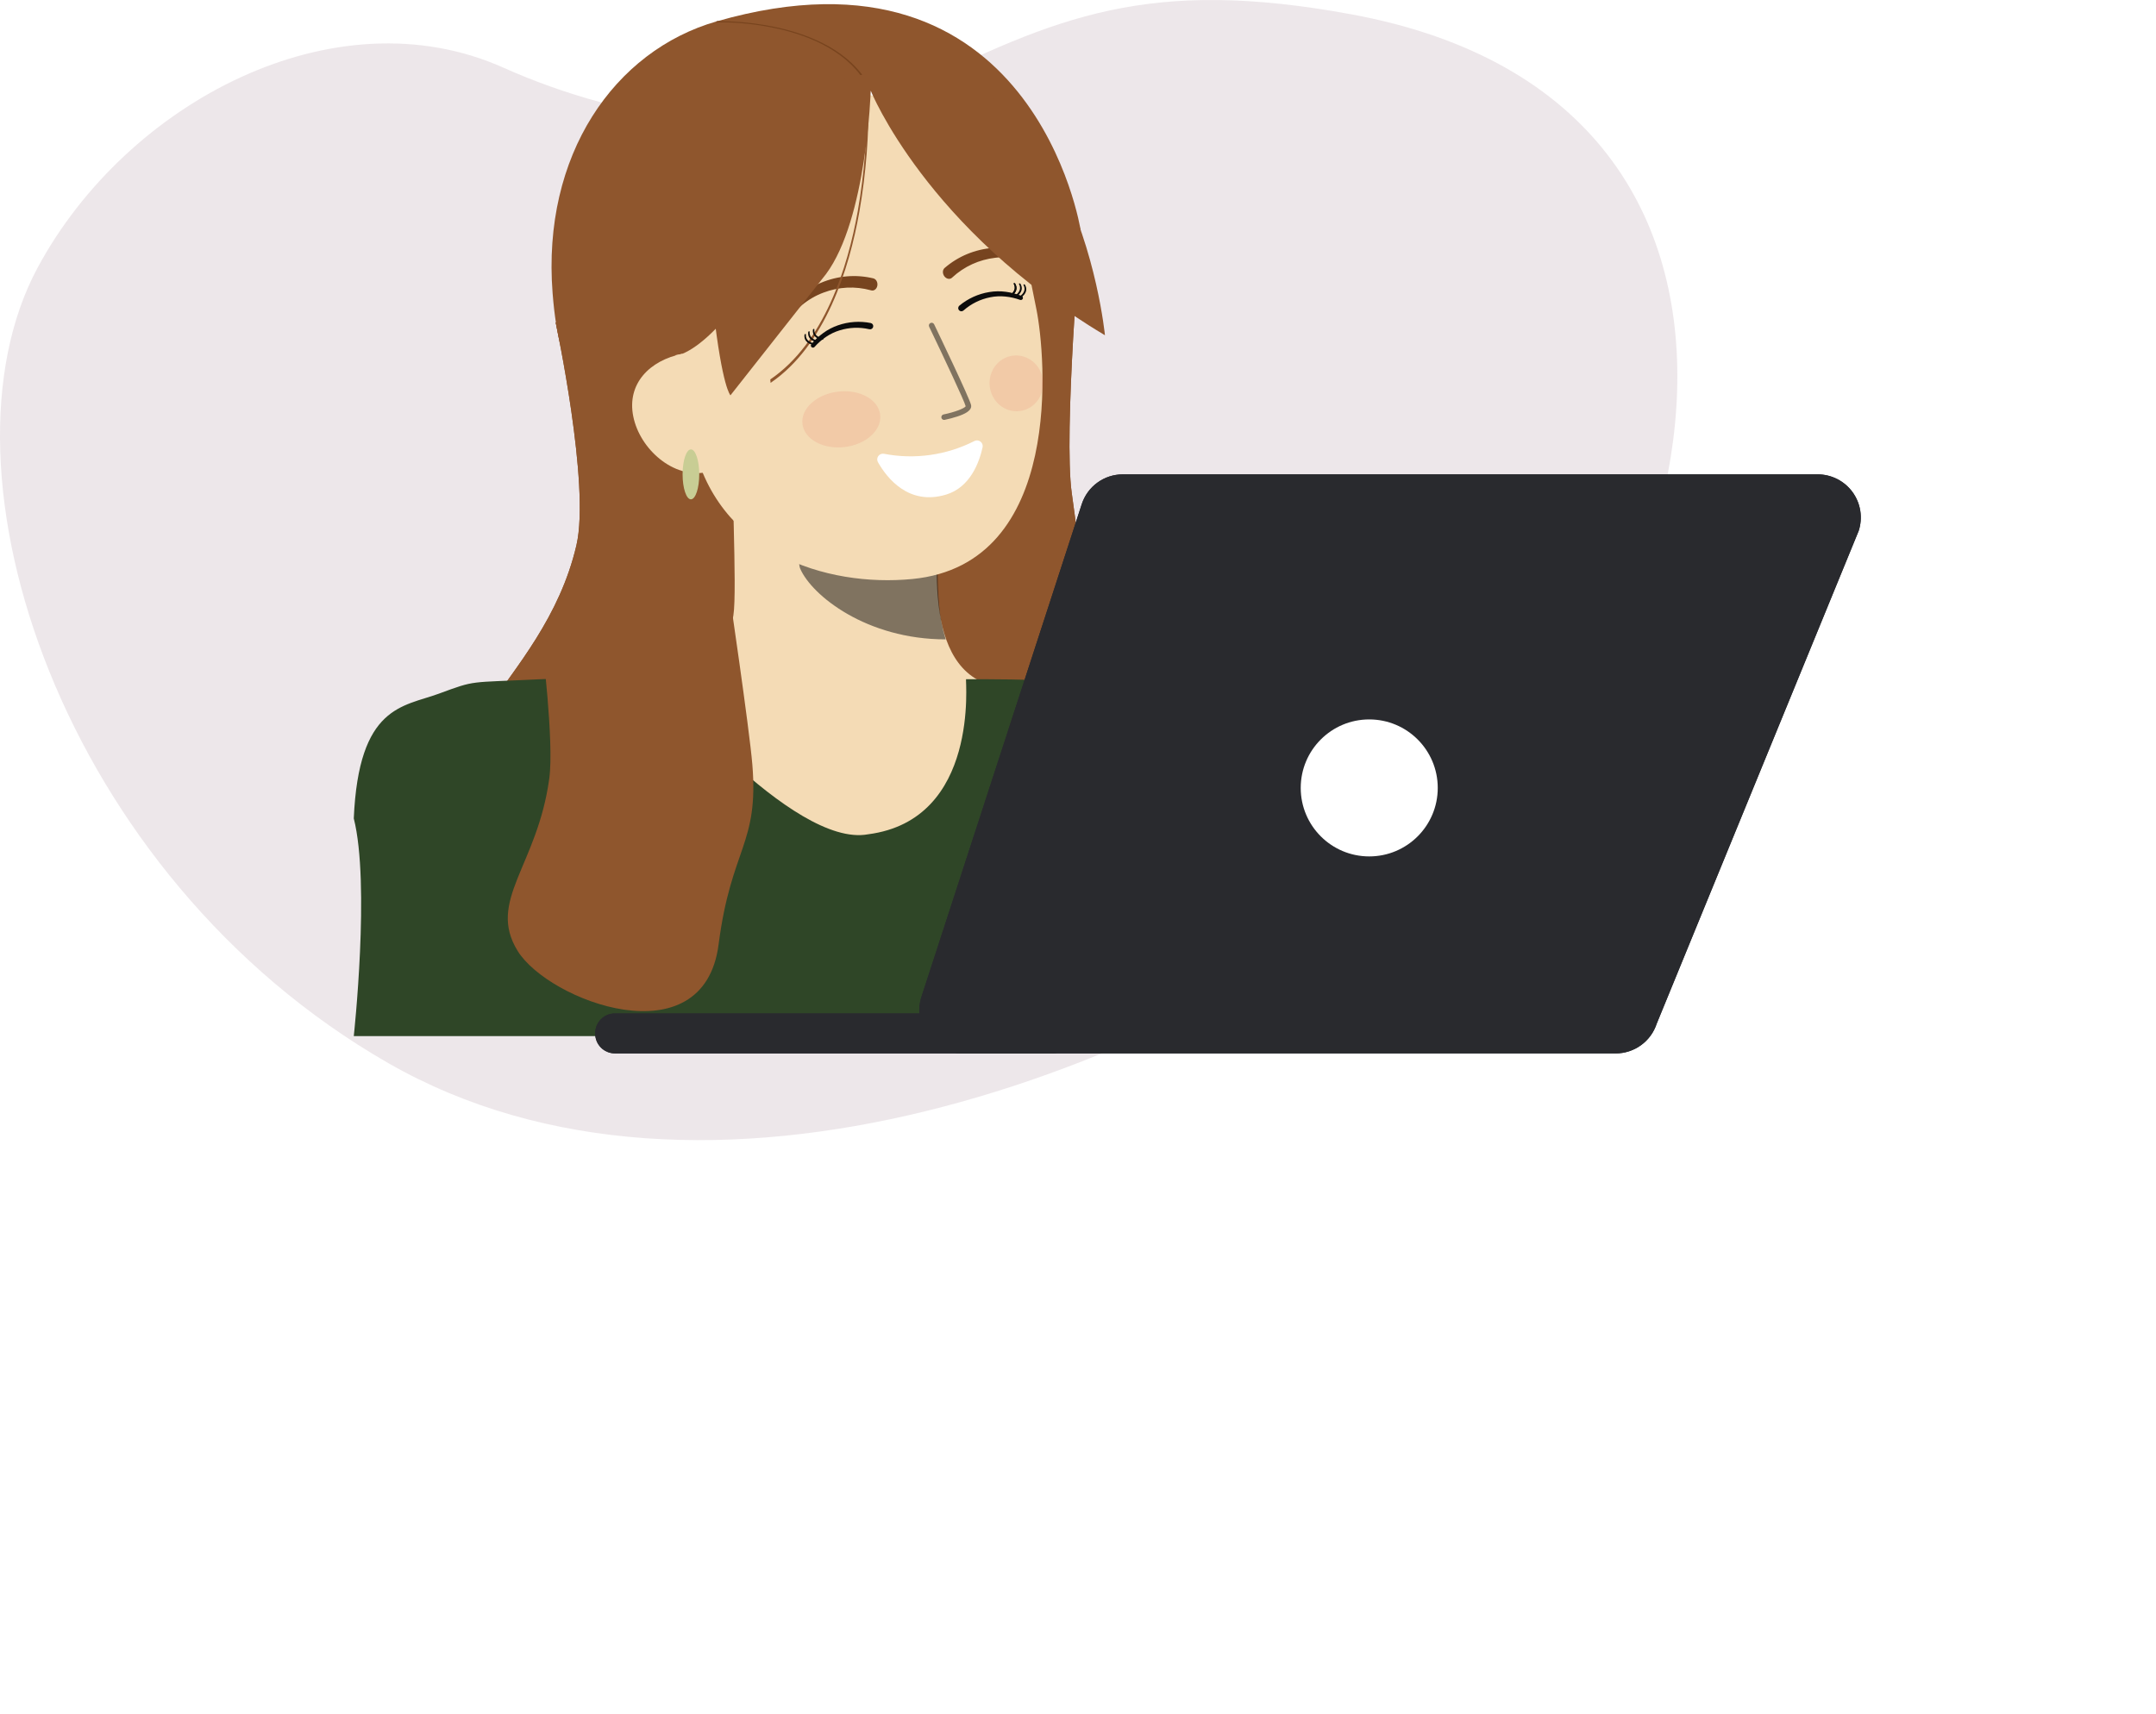 <svg width="518" height="412" viewBox="0 0 518 412" fill="none" xmlns="http://www.w3.org/2000/svg">
<path opacity="0.1" d="M93.263 255.475C168.907 298.858 277.91 259.243 345.251 206.609C409.884 156.092 441.314 24.915 324.671 3.443C276.103 -5.498 254.016 3.826 218.247 21.582C189.371 35.917 149.694 29.132 120.998 16.282C80.422 -1.886 30.416 24.54 9.007 64.391C-17.22 113.228 14.713 210.424 93.263 255.475Z" fill="#4E0A2F"/>
<path d="M133.5 77.5C133.5 77.5 141.862 116.5 138.5 131C130.5 165.5 96.193 179.261 117.088 199.038C137.983 218.815 242.903 241.987 253 196.5C261.5 158.206 261.939 150.088 257.5 118.5C255.492 104.206 259.642 55.335 259.642 55.335" fill="#8F562D"/>
<path d="M133.5 77.5C133.5 77.5 141.862 116.5 138.5 131C130.5 165.5 96.193 179.261 117.088 199.038C137.983 218.815 242.903 241.987 253 196.5C261.5 158.206 261.939 150.088 257.5 118.5C255.492 104.206 259.642 55.335 259.642 55.335" fill="#8F562D"/>
<path d="M247 167.063C246.779 167.033 244.329 209.471 197.101 205.771C164.406 203.215 152.749 167 152 167C155.525 166.218 161.461 165.081 163.026 164.209C168.175 161.321 174.542 158.316 176.205 147.879C177.164 141.868 175.533 111.089 176.038 105L226.228 116.695C225.527 129.548 220.619 159.348 237.821 164.622C240.679 165.494 243.763 166.296 247 167.063Z" fill="#F4DBB5"/>
<path opacity="0.5" d="M227.219 153.656C226.4 151.016 225.873 148.295 225.646 145.54C225.072 139.254 225.186 132.923 225.988 126.662C215.361 125.227 205.349 120.84 197.09 114C196.119 117.586 190.778 133.256 192.257 136.664C195.048 143.106 208.181 153.656 227.219 153.656Z" fill="#0C0C0C"/>
<path d="M219.181 139.151C198.563 141.151 171.887 132.899 166.361 105.443L161.375 80.669C155.849 53.213 165.79 28.052 191.641 22.849C217.493 17.649 241.295 36.015 246.821 63.471L249.029 74.442C251.149 84.974 255.966 135.592 219.181 139.151Z" fill="#F4DBB5"/>
<path d="M209.196 77.63C206.564 77.107 203.841 77.3 201.308 78.188C200.057 78.619 198.877 79.235 197.808 80.017C196.744 80.788 195.781 81.69 194.942 82.702C194.854 82.802 194.808 82.933 194.815 83.066C194.822 83.2 194.882 83.325 194.98 83.415C195.079 83.505 195.209 83.553 195.343 83.548C195.477 83.543 195.603 83.485 195.694 83.388L195.721 83.36C196.531 82.448 197.451 81.642 198.461 80.96C199.461 80.278 200.558 79.751 201.715 79.397C204.012 78.676 206.459 78.576 208.807 79.108L208.865 79.122C209.062 79.169 209.27 79.137 209.443 79.031C209.616 78.926 209.74 78.756 209.788 78.559C209.836 78.362 209.803 78.154 209.698 77.981C209.592 77.808 209.422 77.684 209.225 77.637L209.196 77.63Z" fill="#0C0C0C"/>
<path d="M230.49 73.461C232.553 71.745 235.039 70.614 237.688 70.185C238.993 69.967 240.324 69.945 241.636 70.122C242.939 70.291 244.216 70.624 245.436 71.113C245.562 71.158 245.665 71.251 245.722 71.372C245.78 71.493 245.787 71.631 245.744 71.758C245.7 71.884 245.608 71.988 245.488 72.047C245.368 72.107 245.23 72.116 245.103 72.074L245.066 72.063C243.92 71.648 242.726 71.379 241.513 71.262C240.309 71.14 239.093 71.201 237.907 71.442C235.545 71.906 233.347 72.986 231.538 74.574L231.493 74.614C231.343 74.75 231.145 74.82 230.943 74.81C230.74 74.8 230.55 74.71 230.414 74.56C230.278 74.41 230.208 74.212 230.218 74.009C230.228 73.807 230.318 73.617 230.468 73.481L230.49 73.461Z" fill="#0C0C0C"/>
<g opacity="0.1" filter="url(#filter0_f_0_1)">
<path d="M202.929 107.44C208.088 106.825 211.913 103.343 211.474 99.663C211.035 95.983 206.498 93.499 201.34 94.114C196.181 94.73 192.356 98.212 192.795 101.892C193.234 105.572 197.771 108.056 202.929 107.44Z" fill="#DE2D2D"/>
</g>
<path opacity="0.5" d="M226.935 100.904L226.985 100.896C228.033 100.678 229.068 100.402 230.085 100.069C231.603 99.561 233.585 98.727 233.313 97.354C232.999 95.789 225.313 79.772 224.441 77.954C224.405 77.873 224.353 77.8 224.288 77.739C224.223 77.679 224.146 77.632 224.062 77.601C223.979 77.571 223.89 77.557 223.801 77.561C223.712 77.566 223.625 77.588 223.545 77.626C223.465 77.665 223.393 77.719 223.334 77.786C223.275 77.853 223.23 77.93 223.202 78.015C223.174 78.099 223.163 78.188 223.17 78.277C223.176 78.366 223.201 78.452 223.241 78.531C226.518 85.352 231.796 96.566 232.008 97.62C231.842 98.111 229.324 99.07 226.725 99.594C226.551 99.623 226.395 99.719 226.292 99.862C226.189 100.005 226.147 100.183 226.175 100.357C226.203 100.531 226.299 100.687 226.442 100.79C226.585 100.893 226.763 100.935 226.937 100.907L226.935 100.904Z" fill="#0C0C0C"/>
<path d="M140.748 89.562L163.924 85.035C181.431 77.714 207 20.5 207 20.5C207 20.5 220 18 259.642 55.336C259.642 55.336 248.425 -16.749 172.177 5.136C147.592 12.191 130.177 37.25 132.767 70.443C134.582 93.7 140.748 89.562 140.748 89.562Z" fill="#8F562D"/>
<path d="M169.65 113.485C161.794 115.066 153.734 107.943 152.15 100.085C150.566 92.227 156.066 86.614 163.922 85.033L169.03 89.482L176.403 112.123L169.65 113.485Z" fill="#F4DBB5"/>
<path d="M209.833 66.898C205.621 65.888 201.261 66.26 197.208 67.977C195.205 68.811 193.317 70.003 191.606 71.514C189.903 73.005 188.362 74.749 187.019 76.706C186.877 76.899 186.804 77.152 186.816 77.41C186.827 77.669 186.922 77.911 187.08 78.085C187.238 78.26 187.447 78.352 187.66 78.342C187.874 78.332 188.076 78.221 188.223 78.032L188.266 77.978C189.561 76.215 191.035 74.656 192.651 73.337C194.252 72.018 196.007 70.999 197.86 70.315C201.536 68.921 205.452 68.729 209.211 69.756L209.303 69.783C209.619 69.875 209.951 69.813 210.228 69.609C210.505 69.405 210.704 69.076 210.78 68.695C210.856 68.314 210.804 67.913 210.636 67.578C210.467 67.244 210.195 67.004 209.88 66.912L209.833 66.898Z" fill="#77441F"/>
<path d="M226.941 64.412C230.218 61.579 234.262 59.907 238.65 59.57C240.813 59.39 243.038 59.581 245.251 60.137C247.449 60.679 249.619 61.52 251.711 62.641C251.926 62.748 252.107 62.939 252.215 63.174C252.324 63.408 252.351 63.667 252.291 63.895C252.23 64.122 252.087 64.299 251.893 64.389C251.698 64.478 251.468 64.472 251.251 64.372L251.188 64.344C249.228 63.374 247.203 62.666 245.16 62.237C243.133 61.801 241.106 61.703 239.146 61.946C235.24 62.397 231.673 64.025 228.807 66.665L228.737 66.731C228.5 66.958 228.175 67.055 227.836 67.001C227.496 66.947 227.169 66.747 226.926 66.444C226.683 66.14 226.545 65.76 226.541 65.385C226.537 65.01 226.669 64.672 226.906 64.445L226.941 64.412Z" fill="#77441F"/>
<path d="M208.561 200.5C190.426 203.877 156.947 163.235 156.947 163.235C156.947 163.235 140.413 162.705 129.742 163.236C112.27 164.106 114.563 163.348 105.39 166.722C96.858 169.86 86.178 169.505 85 196.683C88.98 212.379 85 249 85 249H280.536C280.536 249 292.262 203.749 293.896 196.683C297.016 183.195 294.225 175.064 276.37 168.116C263.421 163.077 245.557 163.235 232.102 163.236C231.884 163.236 235.503 197.014 208.561 200.5Z" fill="#2F4627"/>
<g opacity="0.1" filter="url(#filter1_f_0_1)">
<path d="M244.981 98.792C248.51 98.371 251.016 95.046 250.577 91.367C250.138 87.687 246.92 85.045 243.391 85.466C239.861 85.887 237.356 89.212 237.795 92.892C238.234 96.572 241.451 99.213 244.981 98.792Z" fill="#DE2D2D"/>
</g>
<path d="M209.011 20.91C204.506 12.272 194.716 8.428 187.294 6.725C182.343 5.605 177.176 5.046 172.125 5.084L172.22 5.346C177.205 5.31 182.304 5.863 187.19 6.969C194.491 8.647 204.123 12.435 208.561 20.948L209.011 20.91Z" fill="#78441E"/>
<path d="M185.138 92.012C198.318 83.01 204.011 64.698 206.465 50.917C208.077 41.724 208.822 32.183 208.652 22.905L208.251 23.102C208.417 32.259 207.68 41.675 206.087 50.746C203.669 64.301 198.06 82.32 185.07 91.188L185.138 92.012Z" fill="#8F562D"/>
<ellipse cx="166" cy="114" rx="2" ry="6" fill="#C8CD94"/>
<path d="M197.467 81.657C196.728 81.532 196.135 81.238 195.75 80.805C195.558 80.593 195.426 80.345 195.359 80.071C195.291 79.799 195.277 79.507 195.317 79.202C195.32 79.172 195.34 79.138 195.373 79.109C195.406 79.079 195.45 79.056 195.494 79.045C195.538 79.034 195.58 79.035 195.61 79.049C195.64 79.062 195.656 79.087 195.655 79.117L195.654 79.126C195.63 79.406 195.657 79.672 195.733 79.919C195.807 80.164 195.941 80.384 196.129 80.57C196.498 80.944 197.048 81.192 197.723 81.288L197.74 81.29C197.797 81.298 197.838 81.324 197.854 81.364C197.87 81.404 197.859 81.453 197.824 81.502C197.789 81.551 197.733 81.595 197.667 81.624C197.602 81.653 197.533 81.665 197.476 81.658L197.467 81.657Z" fill="#0C0C0C"/>
<path d="M195.438 82.879C194.698 82.754 194.105 82.46 193.72 82.027C193.528 81.815 193.396 81.567 193.329 81.293C193.261 81.021 193.247 80.729 193.288 80.424C193.291 80.394 193.311 80.36 193.344 80.331C193.377 80.301 193.42 80.278 193.464 80.267C193.509 80.256 193.55 80.257 193.58 80.271C193.61 80.284 193.626 80.309 193.625 80.339L193.625 80.348C193.601 80.628 193.627 80.894 193.704 81.141C193.778 81.386 193.911 81.606 194.099 81.792C194.468 82.166 195.018 82.414 195.693 82.51L195.71 82.512C195.768 82.52 195.809 82.546 195.824 82.586C195.84 82.626 195.829 82.675 195.794 82.724C195.759 82.773 195.703 82.817 195.638 82.846C195.572 82.875 195.503 82.887 195.446 82.88L195.438 82.879Z" fill="#0C0C0C"/>
<path d="M196.333 82.23C195.593 82.106 195 81.811 194.615 81.378C194.423 81.166 194.292 80.918 194.225 80.644C194.156 80.373 194.142 80.081 194.183 79.776C194.186 79.745 194.206 79.711 194.239 79.682C194.272 79.652 194.315 79.63 194.359 79.618C194.404 79.607 194.445 79.609 194.476 79.622C194.506 79.635 194.522 79.66 194.52 79.69L194.52 79.699C194.496 79.979 194.522 80.245 194.599 80.492C194.673 80.737 194.806 80.957 194.995 81.143C195.364 81.517 195.914 81.765 196.589 81.862L196.606 81.864C196.663 81.871 196.704 81.897 196.72 81.937C196.736 81.977 196.725 82.026 196.69 82.075C196.655 82.124 196.598 82.168 196.533 82.197C196.468 82.226 196.399 82.239 196.341 82.231L196.333 82.23Z" fill="#0C0C0C"/>
<path d="M242.919 71.233C243.544 70.818 243.967 70.309 244.142 69.756C244.232 69.484 244.252 69.205 244.201 68.927C244.153 68.651 244.048 68.379 243.886 68.116C243.871 68.09 243.839 68.067 243.797 68.053C243.755 68.04 243.706 68.037 243.661 68.044C243.616 68.052 243.579 68.07 243.557 68.095C243.535 68.119 243.53 68.148 243.544 68.175L243.547 68.183C243.683 68.429 243.767 68.683 243.797 68.94C243.829 69.194 243.797 69.449 243.701 69.696C243.515 70.187 243.113 70.637 242.536 71L242.521 71.008C242.472 71.039 242.445 71.079 242.447 71.122C242.448 71.165 242.478 71.206 242.53 71.236C242.582 71.266 242.651 71.284 242.723 71.284C242.794 71.284 242.862 71.267 242.912 71.237L242.919 71.233Z" fill="#0C0C0C"/>
<path d="M245.27 71.525C245.895 71.11 246.317 70.601 246.493 70.048C246.583 69.776 246.602 69.497 246.552 69.219C246.504 68.943 246.399 68.671 246.237 68.408C246.222 68.382 246.19 68.359 246.148 68.345C246.106 68.332 246.057 68.329 246.012 68.336C245.967 68.344 245.93 68.362 245.908 68.387C245.886 68.411 245.881 68.44 245.894 68.468L245.898 68.475C246.034 68.721 246.118 68.975 246.148 69.232C246.18 69.486 246.148 69.741 246.052 69.988C245.866 70.479 245.464 70.929 244.887 71.292L244.872 71.3C244.823 71.331 244.796 71.371 244.798 71.414C244.799 71.457 244.829 71.498 244.881 71.528C244.933 71.558 245.002 71.576 245.074 71.576C245.145 71.576 245.213 71.559 245.263 71.529L245.27 71.525Z" fill="#0C0C0C"/>
<path d="M244.188 71.296C244.813 70.881 245.236 70.371 245.412 69.819C245.501 69.547 245.521 69.268 245.471 68.99C245.423 68.714 245.317 68.442 245.156 68.179C245.141 68.152 245.109 68.13 245.067 68.116C245.025 68.103 244.976 68.1 244.931 68.107C244.886 68.115 244.848 68.133 244.826 68.158C244.804 68.182 244.799 68.211 244.813 68.239L244.817 68.246C244.953 68.492 245.037 68.746 245.067 69.003C245.099 69.257 245.066 69.512 244.97 69.759C244.784 70.25 244.383 70.7 243.805 71.063L243.791 71.072C243.741 71.102 243.714 71.142 243.716 71.185C243.718 71.228 243.748 71.269 243.8 71.299C243.851 71.329 243.921 71.346 243.992 71.347C244.064 71.347 244.132 71.33 244.181 71.3L244.188 71.296Z" fill="#0C0C0C"/>
<path d="M242.919 71.233C243.544 70.818 243.967 70.309 244.142 69.756C244.232 69.484 244.252 69.205 244.201 68.927C244.153 68.651 244.048 68.379 243.886 68.116C243.871 68.09 243.839 68.067 243.797 68.053C243.755 68.04 243.706 68.037 243.661 68.044C243.616 68.052 243.579 68.07 243.557 68.095C243.535 68.119 243.53 68.148 243.544 68.175L243.547 68.183C243.683 68.429 243.767 68.683 243.797 68.94C243.829 69.194 243.797 69.449 243.701 69.696C243.515 70.187 243.113 70.637 242.536 71L242.521 71.008C242.472 71.039 242.445 71.079 242.447 71.122C242.448 71.165 242.478 71.206 242.53 71.236C242.582 71.266 242.651 71.284 242.723 71.284C242.794 71.284 242.862 71.267 242.912 71.237L242.919 71.233Z" fill="#0C0C0C"/>
<path d="M234.103 105.995C227.404 109.4 219.761 110.477 212.382 109.056C212.127 109.007 211.863 109.033 211.621 109.129C211.38 109.225 211.171 109.389 211.019 109.599C210.866 109.81 210.777 110.06 210.762 110.319C210.746 110.579 210.805 110.837 210.931 111.064C213.131 114.941 218.349 121.565 227.301 118.865C233.081 117.121 235.266 111.173 236.076 107.495C236.131 107.241 236.113 106.976 236.023 106.732C235.933 106.488 235.775 106.274 235.567 106.117C235.36 105.959 235.113 105.864 234.853 105.842C234.594 105.821 234.334 105.873 234.103 105.995Z" fill="white"/>
<path d="M221.378 239.583L259.902 121.159C260.579 119.078 261.897 117.265 263.668 115.979C265.438 114.693 267.571 114 269.759 114H436.711C438.347 114 439.96 114.387 441.418 115.13C442.876 115.873 444.137 116.95 445.098 118.274C446.06 119.598 446.694 121.131 446.95 122.747C447.205 124.363 447.074 126.016 446.568 127.572L398.044 246C397.367 248.081 396.049 249.894 394.278 251.18C392.508 252.466 390.375 253.159 388.187 253.159H231.235C229.598 253.159 227.985 252.772 226.527 252.029C225.069 251.286 223.807 250.208 222.846 248.884C221.884 247.559 221.25 246.026 220.995 244.41C220.74 242.793 220.871 241.139 221.378 239.583Z" fill="#292A2E"/>
<path d="M221.378 239.583L259.902 121.159C260.579 119.078 261.897 117.265 263.668 115.979C265.438 114.693 267.571 114 269.759 114H436.711C438.347 114 439.96 114.387 441.418 115.13C442.876 115.873 444.137 116.95 445.098 118.274C446.06 119.598 446.694 121.131 446.95 122.747C447.205 124.363 447.074 126.016 446.568 127.572L398.044 246C397.367 248.081 396.049 249.894 394.278 251.18C392.508 252.466 390.375 253.159 388.187 253.159H231.235C229.598 253.159 227.985 252.772 226.527 252.029C225.069 251.286 223.807 250.208 222.846 248.884C221.884 247.559 221.25 246.026 220.995 244.41C220.74 242.793 220.871 241.139 221.378 239.583Z" fill="#292A2E"/>
<path d="M252.804 243.552H147.74C145.122 243.552 143 245.674 143 248.292V248.414C143 251.032 145.122 253.154 147.74 253.154H252.804C255.422 253.154 257.544 251.032 257.544 248.414V248.292C257.544 245.674 255.422 243.552 252.804 243.552Z" fill="#292A2E"/>
<path d="M252.804 243.552H147.74C145.122 243.552 143 245.674 143 248.292V248.414C143 251.032 145.122 253.154 147.74 253.154H252.804C255.422 253.154 257.544 251.032 257.544 248.414V248.292C257.544 245.674 255.422 243.552 252.804 243.552Z" fill="#292A2E"/>
<path d="M328.973 205.816C338.064 205.816 345.434 198.446 345.434 189.355C345.434 180.264 338.064 172.894 328.973 172.894C319.882 172.894 312.512 180.264 312.512 189.355C312.512 198.446 319.882 205.816 328.973 205.816Z" fill="white"/>
<path d="M175.5 95L198.45 65.878C208.262 52.678 209.2 21.799 209.2 21.799C209.2 21.799 222.565 54.976 265.474 80.568C265.474 80.568 257.634 -0.06 199.638 20.069C180.938 26.558 168.338 47.477 171.4 74.405C173.546 93.272 175.5 95 175.5 95Z" fill="#8F562D"/>
<path d="M130.193 154.498C130.193 154.498 133.164 178.249 131.97 187.08C129.127 208.09 116.939 216.471 124.362 228.515C131.786 240.559 169.063 254.671 172.65 226.969C175.67 203.648 182.339 203.011 180.762 183.774C180.049 175.069 175.01 141 175.01 141" fill="#8F562D"/>
<defs>
<filter id="filter0_f_0_1" x="184.761" y="86.021" width="34.748" height="29.513" filterUnits="userSpaceOnUse" color-interpolation-filters="sRGB">
<feFlood flood-opacity="0" result="BackgroundImageFix"/>
<feBlend mode="normal" in="SourceGraphic" in2="BackgroundImageFix" result="shape"/>
<feGaussianBlur stdDeviation="4" result="effect1_foregroundBlur_0_1"/>
</filter>
<filter id="filter1_f_0_1" x="229.745" y="77.422" width="28.882" height="29.414" filterUnits="userSpaceOnUse" color-interpolation-filters="sRGB">
<feFlood flood-opacity="0" result="BackgroundImageFix"/>
<feBlend mode="normal" in="SourceGraphic" in2="BackgroundImageFix" result="shape"/>
<feGaussianBlur stdDeviation="4" result="effect1_foregroundBlur_0_1"/>
</filter>
</defs>
</svg>
